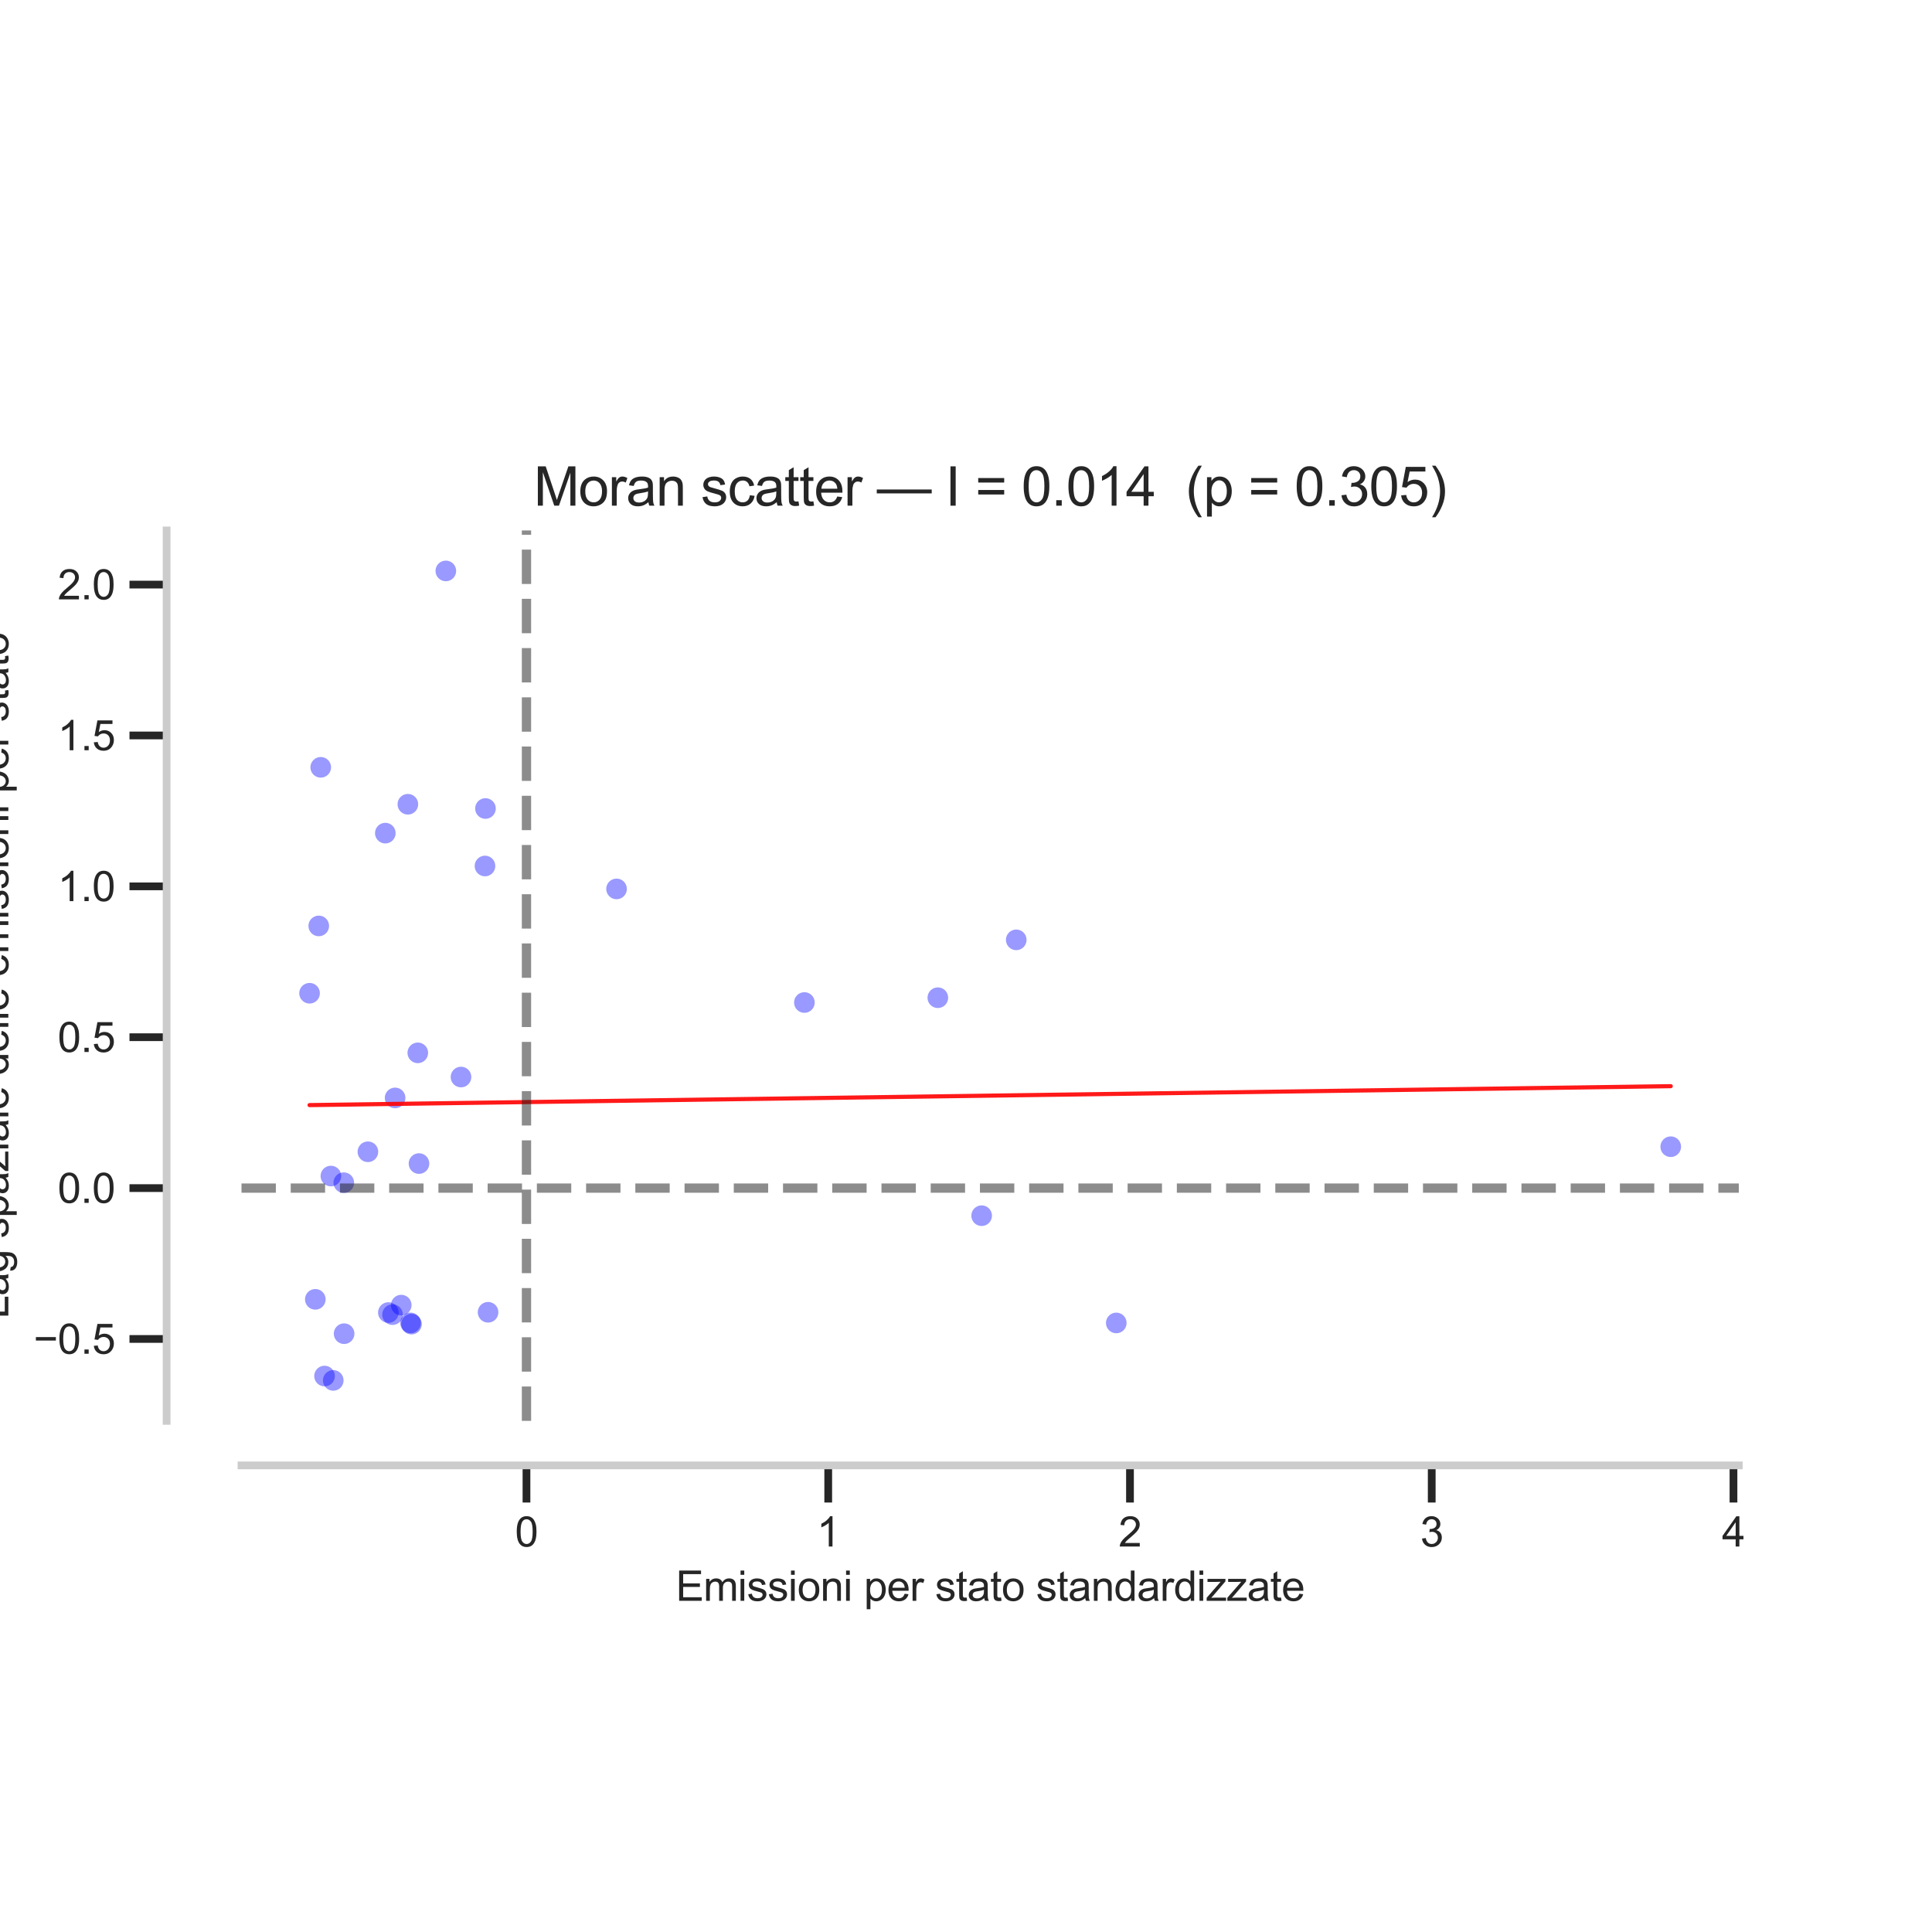 <?xml version="1.0" encoding="utf-8" standalone="no"?>
<!DOCTYPE svg PUBLIC "-//W3C//DTD SVG 1.1//EN"
  "http://www.w3.org/Graphics/SVG/1.1/DTD/svg11.dtd">
<svg xmlns:xlink="http://www.w3.org/1999/xlink" width="468pt" height="468pt" viewBox="0 0 468 468" xmlns="http://www.w3.org/2000/svg" version="1.1">
 <defs>
  <style type="text/css">*{stroke-linejoin: round; stroke-linecap: butt}</style>
 </defs>
 <g id="figure_1">
  <g id="patch_1">
   <path d="M 0 468 
L 468 468 
L 468 0 
L 0 0 
z
" style="fill: #ffffff"/>
  </g>
  <g id="axes_1">
   <g id="patch_2">
    <path d="M 58.5 344.186 
L 421.2 344.186 
L 421.2 128.494 
L 58.5 128.494 
z
" style="fill: #ffffff"/>
   </g>
   <g id="matplotlib.axis_1">
    <g id="xtick_1">
     <g id="line2d_1">
      <defs>
       <path id="mfb6c9844b5" d="M 0 0 
L 0 9 
" style="stroke: #262626; stroke-width: 1.875"/>
      </defs>
      <g>
       <use xlink:href="#mfb6c9844b5" x="127.531" y="354.97" style="fill: #262626; stroke: #262626; stroke-width: 1.875"/>
      </g>
     </g>
     <g id="text_1">
      <!-- 0 -->
      <g style="fill: #262626" transform="translate(124.75 374.628) scale(0.1 -0.1)">
       <defs>
        <path id="ArialMT-30" d="M 266 2259 
Q 266 3072 433 3567 
Q 600 4063 929 4331 
Q 1259 4600 1759 4600 
Q 2128 4600 2406 4451 
Q 2684 4303 2865 4023 
Q 3047 3744 3150 3342 
Q 3253 2941 3253 2259 
Q 3253 1453 3087 958 
Q 2922 463 2592 192 
Q 2263 -78 1759 -78 
Q 1097 -78 719 397 
Q 266 969 266 2259 
z
M 844 2259 
Q 844 1131 1108 757 
Q 1372 384 1759 384 
Q 2147 384 2411 759 
Q 2675 1134 2675 2259 
Q 2675 3391 2411 3762 
Q 2147 4134 1753 4134 
Q 1366 4134 1134 3806 
Q 844 3388 844 2259 
z
" transform="scale(0.016)"/>
       </defs>
       <use xlink:href="#ArialMT-30"/>
      </g>
     </g>
    </g>
    <g id="xtick_2">
     <g id="line2d_2">
      <g>
       <use xlink:href="#mfb6c9844b5" x="200.626" y="354.97" style="fill: #262626; stroke: #262626; stroke-width: 1.875"/>
      </g>
     </g>
     <g id="text_2">
      <!-- 1 -->
      <g style="fill: #262626" transform="translate(197.845 374.628) scale(0.1 -0.1)">
       <defs>
        <path id="ArialMT-31" d="M 2384 0 
L 1822 0 
L 1822 3584 
Q 1619 3391 1289 3197 
Q 959 3003 697 2906 
L 697 3450 
Q 1169 3672 1522 3987 
Q 1875 4303 2022 4600 
L 2384 4600 
L 2384 0 
z
" transform="scale(0.016)"/>
       </defs>
       <use xlink:href="#ArialMT-31"/>
      </g>
     </g>
    </g>
    <g id="xtick_3">
     <g id="line2d_3">
      <g>
       <use xlink:href="#mfb6c9844b5" x="273.721" y="354.97" style="fill: #262626; stroke: #262626; stroke-width: 1.875"/>
      </g>
     </g>
     <g id="text_3">
      <!-- 2 -->
      <g style="fill: #262626" transform="translate(270.94 374.628) scale(0.1 -0.1)">
       <defs>
        <path id="ArialMT-32" d="M 3222 541 
L 3222 0 
L 194 0 
Q 188 203 259 391 
Q 375 700 629 1000 
Q 884 1300 1366 1694 
Q 2113 2306 2375 2664 
Q 2638 3022 2638 3341 
Q 2638 3675 2398 3904 
Q 2159 4134 1775 4134 
Q 1369 4134 1125 3890 
Q 881 3647 878 3216 
L 300 3275 
Q 359 3922 746 4261 
Q 1134 4600 1788 4600 
Q 2447 4600 2831 4234 
Q 3216 3869 3216 3328 
Q 3216 3053 3103 2787 
Q 2991 2522 2730 2228 
Q 2469 1934 1863 1422 
Q 1356 997 1212 845 
Q 1069 694 975 541 
L 3222 541 
z
" transform="scale(0.016)"/>
       </defs>
       <use xlink:href="#ArialMT-32"/>
      </g>
     </g>
    </g>
    <g id="xtick_4">
     <g id="line2d_4">
      <g>
       <use xlink:href="#mfb6c9844b5" x="346.816" y="354.97" style="fill: #262626; stroke: #262626; stroke-width: 1.875"/>
      </g>
     </g>
     <g id="text_4">
      <!-- 3 -->
      <g style="fill: #262626" transform="translate(344.035 374.628) scale(0.1 -0.1)">
       <defs>
        <path id="ArialMT-33" d="M 269 1209 
L 831 1284 
Q 928 806 1161 595 
Q 1394 384 1728 384 
Q 2125 384 2398 659 
Q 2672 934 2672 1341 
Q 2672 1728 2419 1979 
Q 2166 2231 1775 2231 
Q 1616 2231 1378 2169 
L 1441 2663 
Q 1497 2656 1531 2656 
Q 1891 2656 2178 2843 
Q 2466 3031 2466 3422 
Q 2466 3731 2256 3934 
Q 2047 4138 1716 4138 
Q 1388 4138 1169 3931 
Q 950 3725 888 3313 
L 325 3413 
Q 428 3978 793 4289 
Q 1159 4600 1703 4600 
Q 2078 4600 2393 4439 
Q 2709 4278 2876 4000 
Q 3044 3722 3044 3409 
Q 3044 3113 2884 2869 
Q 2725 2625 2413 2481 
Q 2819 2388 3044 2092 
Q 3269 1797 3269 1353 
Q 3269 753 2831 336 
Q 2394 -81 1725 -81 
Q 1122 -81 723 278 
Q 325 638 269 1209 
z
" transform="scale(0.016)"/>
       </defs>
       <use xlink:href="#ArialMT-33"/>
      </g>
     </g>
    </g>
    <g id="xtick_5">
     <g id="line2d_5">
      <g>
       <use xlink:href="#mfb6c9844b5" x="419.911" y="354.97" style="fill: #262626; stroke: #262626; stroke-width: 1.875"/>
      </g>
     </g>
     <g id="text_5">
      <!-- 4 -->
      <g style="fill: #262626" transform="translate(417.13 374.628) scale(0.1 -0.1)">
       <defs>
        <path id="ArialMT-34" d="M 2069 0 
L 2069 1097 
L 81 1097 
L 81 1613 
L 2172 4581 
L 2631 4581 
L 2631 1613 
L 3250 1613 
L 3250 1097 
L 2631 1097 
L 2631 0 
L 2069 0 
z
M 2069 1613 
L 2069 3678 
L 634 1613 
L 2069 1613 
z
" transform="scale(0.016)"/>
       </defs>
       <use xlink:href="#ArialMT-34"/>
      </g>
     </g>
    </g>
    <g id="text_6">
     <!-- Emissioni per stato standardizzate -->
     <g style="fill: #262626" transform="translate(163.707 387.774) scale(0.1 -0.1)">
      <defs>
       <path id="ArialMT-45" d="M 506 0 
L 506 4581 
L 3819 4581 
L 3819 4041 
L 1113 4041 
L 1113 2638 
L 3647 2638 
L 3647 2100 
L 1113 2100 
L 1113 541 
L 3925 541 
L 3925 0 
L 506 0 
z
" transform="scale(0.016)"/>
       <path id="ArialMT-6d" d="M 422 0 
L 422 3319 
L 925 3319 
L 925 2853 
Q 1081 3097 1340 3245 
Q 1600 3394 1931 3394 
Q 2300 3394 2536 3241 
Q 2772 3088 2869 2813 
Q 3263 3394 3894 3394 
Q 4388 3394 4653 3120 
Q 4919 2847 4919 2278 
L 4919 0 
L 4359 0 
L 4359 2091 
Q 4359 2428 4304 2576 
Q 4250 2725 4106 2815 
Q 3963 2906 3769 2906 
Q 3419 2906 3187 2673 
Q 2956 2441 2956 1928 
L 2956 0 
L 2394 0 
L 2394 2156 
Q 2394 2531 2256 2718 
Q 2119 2906 1806 2906 
Q 1569 2906 1367 2781 
Q 1166 2656 1075 2415 
Q 984 2175 984 1722 
L 984 0 
L 422 0 
z
" transform="scale(0.016)"/>
       <path id="ArialMT-69" d="M 425 3934 
L 425 4581 
L 988 4581 
L 988 3934 
L 425 3934 
z
M 425 0 
L 425 3319 
L 988 3319 
L 988 0 
L 425 0 
z
" transform="scale(0.016)"/>
       <path id="ArialMT-73" d="M 197 991 
L 753 1078 
Q 800 744 1014 566 
Q 1228 388 1613 388 
Q 2000 388 2187 545 
Q 2375 703 2375 916 
Q 2375 1106 2209 1216 
Q 2094 1291 1634 1406 
Q 1016 1563 777 1677 
Q 538 1791 414 1992 
Q 291 2194 291 2438 
Q 291 2659 392 2848 
Q 494 3038 669 3163 
Q 800 3259 1026 3326 
Q 1253 3394 1513 3394 
Q 1903 3394 2198 3281 
Q 2494 3169 2634 2976 
Q 2775 2784 2828 2463 
L 2278 2388 
Q 2241 2644 2061 2787 
Q 1881 2931 1553 2931 
Q 1166 2931 1000 2803 
Q 834 2675 834 2503 
Q 834 2394 903 2306 
Q 972 2216 1119 2156 
Q 1203 2125 1616 2013 
Q 2213 1853 2448 1751 
Q 2684 1650 2818 1456 
Q 2953 1263 2953 975 
Q 2953 694 2789 445 
Q 2625 197 2315 61 
Q 2006 -75 1616 -75 
Q 969 -75 630 194 
Q 291 463 197 991 
z
" transform="scale(0.016)"/>
       <path id="ArialMT-6f" d="M 213 1659 
Q 213 2581 725 3025 
Q 1153 3394 1769 3394 
Q 2453 3394 2887 2945 
Q 3322 2497 3322 1706 
Q 3322 1066 3130 698 
Q 2938 331 2570 128 
Q 2203 -75 1769 -75 
Q 1072 -75 642 372 
Q 213 819 213 1659 
z
M 791 1659 
Q 791 1022 1069 705 
Q 1347 388 1769 388 
Q 2188 388 2466 706 
Q 2744 1025 2744 1678 
Q 2744 2294 2464 2611 
Q 2184 2928 1769 2928 
Q 1347 2928 1069 2612 
Q 791 2297 791 1659 
z
" transform="scale(0.016)"/>
       <path id="ArialMT-6e" d="M 422 0 
L 422 3319 
L 928 3319 
L 928 2847 
Q 1294 3394 1984 3394 
Q 2284 3394 2536 3286 
Q 2788 3178 2913 3003 
Q 3038 2828 3088 2588 
Q 3119 2431 3119 2041 
L 3119 0 
L 2556 0 
L 2556 2019 
Q 2556 2363 2490 2533 
Q 2425 2703 2258 2804 
Q 2091 2906 1866 2906 
Q 1506 2906 1245 2678 
Q 984 2450 984 1813 
L 984 0 
L 422 0 
z
" transform="scale(0.016)"/>
       <path id="ArialMT-20" transform="scale(0.016)"/>
       <path id="ArialMT-70" d="M 422 -1272 
L 422 3319 
L 934 3319 
L 934 2888 
Q 1116 3141 1344 3267 
Q 1572 3394 1897 3394 
Q 2322 3394 2647 3175 
Q 2972 2956 3137 2557 
Q 3303 2159 3303 1684 
Q 3303 1175 3120 767 
Q 2938 359 2589 142 
Q 2241 -75 1856 -75 
Q 1575 -75 1351 44 
Q 1128 163 984 344 
L 984 -1272 
L 422 -1272 
z
M 931 1641 
Q 931 1000 1190 694 
Q 1450 388 1819 388 
Q 2194 388 2461 705 
Q 2728 1022 2728 1688 
Q 2728 2322 2467 2637 
Q 2206 2953 1844 2953 
Q 1484 2953 1207 2617 
Q 931 2281 931 1641 
z
" transform="scale(0.016)"/>
       <path id="ArialMT-65" d="M 2694 1069 
L 3275 997 
Q 3138 488 2766 206 
Q 2394 -75 1816 -75 
Q 1088 -75 661 373 
Q 234 822 234 1631 
Q 234 2469 665 2931 
Q 1097 3394 1784 3394 
Q 2450 3394 2872 2941 
Q 3294 2488 3294 1666 
Q 3294 1616 3291 1516 
L 816 1516 
Q 847 969 1125 678 
Q 1403 388 1819 388 
Q 2128 388 2347 550 
Q 2566 713 2694 1069 
z
M 847 1978 
L 2700 1978 
Q 2663 2397 2488 2606 
Q 2219 2931 1791 2931 
Q 1403 2931 1139 2672 
Q 875 2413 847 1978 
z
" transform="scale(0.016)"/>
       <path id="ArialMT-72" d="M 416 0 
L 416 3319 
L 922 3319 
L 922 2816 
Q 1116 3169 1280 3281 
Q 1444 3394 1641 3394 
Q 1925 3394 2219 3213 
L 2025 2691 
Q 1819 2813 1613 2813 
Q 1428 2813 1281 2702 
Q 1134 2591 1072 2394 
Q 978 2094 978 1738 
L 978 0 
L 416 0 
z
" transform="scale(0.016)"/>
       <path id="ArialMT-74" d="M 1650 503 
L 1731 6 
Q 1494 -44 1306 -44 
Q 1000 -44 831 53 
Q 663 150 594 308 
Q 525 466 525 972 
L 525 2881 
L 113 2881 
L 113 3319 
L 525 3319 
L 525 4141 
L 1084 4478 
L 1084 3319 
L 1650 3319 
L 1650 2881 
L 1084 2881 
L 1084 941 
Q 1084 700 1114 631 
Q 1144 563 1211 522 
Q 1278 481 1403 481 
Q 1497 481 1650 503 
z
" transform="scale(0.016)"/>
       <path id="ArialMT-61" d="M 2588 409 
Q 2275 144 1986 34 
Q 1697 -75 1366 -75 
Q 819 -75 525 192 
Q 231 459 231 875 
Q 231 1119 342 1320 
Q 453 1522 633 1644 
Q 813 1766 1038 1828 
Q 1203 1872 1538 1913 
Q 2219 1994 2541 2106 
Q 2544 2222 2544 2253 
Q 2544 2597 2384 2738 
Q 2169 2928 1744 2928 
Q 1347 2928 1158 2789 
Q 969 2650 878 2297 
L 328 2372 
Q 403 2725 575 2942 
Q 747 3159 1072 3276 
Q 1397 3394 1825 3394 
Q 2250 3394 2515 3294 
Q 2781 3194 2906 3042 
Q 3031 2891 3081 2659 
Q 3109 2516 3109 2141 
L 3109 1391 
Q 3109 606 3145 398 
Q 3181 191 3288 0 
L 2700 0 
Q 2613 175 2588 409 
z
M 2541 1666 
Q 2234 1541 1622 1453 
Q 1275 1403 1131 1340 
Q 988 1278 909 1158 
Q 831 1038 831 891 
Q 831 666 1001 516 
Q 1172 366 1500 366 
Q 1825 366 2078 508 
Q 2331 650 2450 897 
Q 2541 1088 2541 1459 
L 2541 1666 
z
" transform="scale(0.016)"/>
       <path id="ArialMT-64" d="M 2575 0 
L 2575 419 
Q 2259 -75 1647 -75 
Q 1250 -75 917 144 
Q 584 363 401 755 
Q 219 1147 219 1656 
Q 219 2153 384 2558 
Q 550 2963 881 3178 
Q 1213 3394 1622 3394 
Q 1922 3394 2156 3267 
Q 2391 3141 2538 2938 
L 2538 4581 
L 3097 4581 
L 3097 0 
L 2575 0 
z
M 797 1656 
Q 797 1019 1065 703 
Q 1334 388 1700 388 
Q 2069 388 2326 689 
Q 2584 991 2584 1609 
Q 2584 2291 2321 2609 
Q 2059 2928 1675 2928 
Q 1300 2928 1048 2622 
Q 797 2316 797 1656 
z
" transform="scale(0.016)"/>
       <path id="ArialMT-7a" d="M 125 0 
L 125 456 
L 2238 2881 
Q 1878 2863 1603 2863 
L 250 2863 
L 250 3319 
L 2963 3319 
L 2963 2947 
L 1166 841 
L 819 456 
Q 1197 484 1528 484 
L 3063 484 
L 3063 0 
L 125 0 
z
" transform="scale(0.016)"/>
      </defs>
      <use xlink:href="#ArialMT-45"/>
      <use xlink:href="#ArialMT-6d" transform="translate(66.699 0)"/>
      <use xlink:href="#ArialMT-69" transform="translate(150 0)"/>
      <use xlink:href="#ArialMT-73" transform="translate(172.217 0)"/>
      <use xlink:href="#ArialMT-73" transform="translate(222.217 0)"/>
      <use xlink:href="#ArialMT-69" transform="translate(272.217 0)"/>
      <use xlink:href="#ArialMT-6f" transform="translate(294.434 0)"/>
      <use xlink:href="#ArialMT-6e" transform="translate(350.049 0)"/>
      <use xlink:href="#ArialMT-69" transform="translate(405.664 0)"/>
      <use xlink:href="#ArialMT-20" transform="translate(427.881 0)"/>
      <use xlink:href="#ArialMT-70" transform="translate(455.664 0)"/>
      <use xlink:href="#ArialMT-65" transform="translate(511.279 0)"/>
      <use xlink:href="#ArialMT-72" transform="translate(566.895 0)"/>
      <use xlink:href="#ArialMT-20" transform="translate(600.195 0)"/>
      <use xlink:href="#ArialMT-73" transform="translate(627.979 0)"/>
      <use xlink:href="#ArialMT-74" transform="translate(677.979 0)"/>
      <use xlink:href="#ArialMT-61" transform="translate(705.762 0)"/>
      <use xlink:href="#ArialMT-74" transform="translate(761.377 0)"/>
      <use xlink:href="#ArialMT-6f" transform="translate(789.16 0)"/>
      <use xlink:href="#ArialMT-20" transform="translate(844.775 0)"/>
      <use xlink:href="#ArialMT-73" transform="translate(872.559 0)"/>
      <use xlink:href="#ArialMT-74" transform="translate(922.559 0)"/>
      <use xlink:href="#ArialMT-61" transform="translate(950.342 0)"/>
      <use xlink:href="#ArialMT-6e" transform="translate(1005.957 0)"/>
      <use xlink:href="#ArialMT-64" transform="translate(1061.572 0)"/>
      <use xlink:href="#ArialMT-61" transform="translate(1117.188 0)"/>
      <use xlink:href="#ArialMT-72" transform="translate(1172.803 0)"/>
      <use xlink:href="#ArialMT-64" transform="translate(1206.104 0)"/>
      <use xlink:href="#ArialMT-69" transform="translate(1261.719 0)"/>
      <use xlink:href="#ArialMT-7a" transform="translate(1283.936 0)"/>
      <use xlink:href="#ArialMT-7a" transform="translate(1333.936 0)"/>
      <use xlink:href="#ArialMT-61" transform="translate(1383.936 0)"/>
      <use xlink:href="#ArialMT-74" transform="translate(1439.551 0)"/>
      <use xlink:href="#ArialMT-65" transform="translate(1467.334 0)"/>
     </g>
    </g>
   </g>
   <g id="matplotlib.axis_2">
    <g id="ytick_1">
     <g id="line2d_6">
      <defs>
       <path id="m44f6900c8c" d="M 0 0 
L -9 0 
" style="stroke: #262626; stroke-width: 1.875"/>
      </defs>
      <g>
       <use xlink:href="#m44f6900c8c" x="40.365" y="324.346" style="fill: #262626; stroke: #262626; stroke-width: 1.875"/>
      </g>
     </g>
     <g id="text_7">
      <!-- −0.5 -->
      <g style="fill: #262626" transform="translate(8.124 327.925) scale(0.1 -0.1)">
       <defs>
        <path id="ArialMT-2212" d="M 3381 1997 
L 356 1997 
L 356 2522 
L 3381 2522 
L 3381 1997 
z
" transform="scale(0.016)"/>
        <path id="ArialMT-2e" d="M 581 0 
L 581 641 
L 1222 641 
L 1222 0 
L 581 0 
z
" transform="scale(0.016)"/>
        <path id="ArialMT-35" d="M 266 1200 
L 856 1250 
Q 922 819 1161 601 
Q 1400 384 1738 384 
Q 2144 384 2425 690 
Q 2706 997 2706 1503 
Q 2706 1984 2436 2262 
Q 2166 2541 1728 2541 
Q 1456 2541 1237 2417 
Q 1019 2294 894 2097 
L 366 2166 
L 809 4519 
L 3088 4519 
L 3088 3981 
L 1259 3981 
L 1013 2750 
Q 1425 3038 1878 3038 
Q 2478 3038 2890 2622 
Q 3303 2206 3303 1553 
Q 3303 931 2941 478 
Q 2500 -78 1738 -78 
Q 1113 -78 717 272 
Q 322 622 266 1200 
z
" transform="scale(0.016)"/>
       </defs>
       <use xlink:href="#ArialMT-2212"/>
       <use xlink:href="#ArialMT-30" transform="translate(58.398 0)"/>
       <use xlink:href="#ArialMT-2e" transform="translate(114.014 0)"/>
       <use xlink:href="#ArialMT-35" transform="translate(141.797 0)"/>
      </g>
     </g>
    </g>
    <g id="ytick_2">
     <g id="line2d_7">
      <g>
       <use xlink:href="#m44f6900c8c" x="40.365" y="287.799" style="fill: #262626; stroke: #262626; stroke-width: 1.875"/>
      </g>
     </g>
     <g id="text_8">
      <!-- 0.0 -->
      <g style="fill: #262626" transform="translate(13.965 291.378) scale(0.1 -0.1)">
       <use xlink:href="#ArialMT-30"/>
       <use xlink:href="#ArialMT-2e" transform="translate(55.615 0)"/>
       <use xlink:href="#ArialMT-30" transform="translate(83.398 0)"/>
      </g>
     </g>
    </g>
    <g id="ytick_3">
     <g id="line2d_8">
      <g>
       <use xlink:href="#m44f6900c8c" x="40.365" y="251.251" style="fill: #262626; stroke: #262626; stroke-width: 1.875"/>
      </g>
     </g>
     <g id="text_9">
      <!-- 0.5 -->
      <g style="fill: #262626" transform="translate(13.965 254.83) scale(0.1 -0.1)">
       <use xlink:href="#ArialMT-30"/>
       <use xlink:href="#ArialMT-2e" transform="translate(55.615 0)"/>
       <use xlink:href="#ArialMT-35" transform="translate(83.398 0)"/>
      </g>
     </g>
    </g>
    <g id="ytick_4">
     <g id="line2d_9">
      <g>
       <use xlink:href="#m44f6900c8c" x="40.365" y="214.704" style="fill: #262626; stroke: #262626; stroke-width: 1.875"/>
      </g>
     </g>
     <g id="text_10">
      <!-- 1.0 -->
      <g style="fill: #262626" transform="translate(13.965 218.283) scale(0.1 -0.1)">
       <use xlink:href="#ArialMT-31"/>
       <use xlink:href="#ArialMT-2e" transform="translate(55.615 0)"/>
       <use xlink:href="#ArialMT-30" transform="translate(83.398 0)"/>
      </g>
     </g>
    </g>
    <g id="ytick_5">
     <g id="line2d_10">
      <g>
       <use xlink:href="#m44f6900c8c" x="40.365" y="178.156" style="fill: #262626; stroke: #262626; stroke-width: 1.875"/>
      </g>
     </g>
     <g id="text_11">
      <!-- 1.5 -->
      <g style="fill: #262626" transform="translate(13.965 181.735) scale(0.1 -0.1)">
       <use xlink:href="#ArialMT-31"/>
       <use xlink:href="#ArialMT-2e" transform="translate(55.615 0)"/>
       <use xlink:href="#ArialMT-35" transform="translate(83.398 0)"/>
      </g>
     </g>
    </g>
    <g id="ytick_6">
     <g id="line2d_11">
      <g>
       <use xlink:href="#m44f6900c8c" x="40.365" y="141.609" style="fill: #262626; stroke: #262626; stroke-width: 1.875"/>
      </g>
     </g>
     <g id="text_12">
      <!-- 2.0 -->
      <g style="fill: #262626" transform="translate(13.965 145.188) scale(0.1 -0.1)">
       <use xlink:href="#ArialMT-32"/>
       <use xlink:href="#ArialMT-2e" transform="translate(55.615 0)"/>
       <use xlink:href="#ArialMT-30" transform="translate(83.398 0)"/>
      </g>
     </g>
    </g>
    <g id="text_13">
     <!-- Lag spaziale delle emissioni per stato -->
     <g style="fill: #262626" transform="translate(2.02 319.438) rotate(-90) scale(0.1 -0.1)">
      <defs>
       <path id="ArialMT-4c" d="M 469 0 
L 469 4581 
L 1075 4581 
L 1075 541 
L 3331 541 
L 3331 0 
L 469 0 
z
" transform="scale(0.016)"/>
       <path id="ArialMT-67" d="M 319 -275 
L 866 -356 
Q 900 -609 1056 -725 
Q 1266 -881 1628 -881 
Q 2019 -881 2231 -725 
Q 2444 -569 2519 -288 
Q 2563 -116 2559 434 
Q 2191 0 1641 0 
Q 956 0 581 494 
Q 206 988 206 1678 
Q 206 2153 378 2554 
Q 550 2956 876 3175 
Q 1203 3394 1644 3394 
Q 2231 3394 2613 2919 
L 2613 3319 
L 3131 3319 
L 3131 450 
Q 3131 -325 2973 -648 
Q 2816 -972 2473 -1159 
Q 2131 -1347 1631 -1347 
Q 1038 -1347 672 -1080 
Q 306 -813 319 -275 
z
M 784 1719 
Q 784 1066 1043 766 
Q 1303 466 1694 466 
Q 2081 466 2343 764 
Q 2606 1063 2606 1700 
Q 2606 2309 2336 2618 
Q 2066 2928 1684 2928 
Q 1309 2928 1046 2623 
Q 784 2319 784 1719 
z
" transform="scale(0.016)"/>
       <path id="ArialMT-6c" d="M 409 0 
L 409 4581 
L 972 4581 
L 972 0 
L 409 0 
z
" transform="scale(0.016)"/>
      </defs>
      <use xlink:href="#ArialMT-4c"/>
      <use xlink:href="#ArialMT-61" transform="translate(55.615 0)"/>
      <use xlink:href="#ArialMT-67" transform="translate(111.23 0)"/>
      <use xlink:href="#ArialMT-20" transform="translate(166.846 0)"/>
      <use xlink:href="#ArialMT-73" transform="translate(194.629 0)"/>
      <use xlink:href="#ArialMT-70" transform="translate(244.629 0)"/>
      <use xlink:href="#ArialMT-61" transform="translate(300.244 0)"/>
      <use xlink:href="#ArialMT-7a" transform="translate(355.859 0)"/>
      <use xlink:href="#ArialMT-69" transform="translate(405.859 0)"/>
      <use xlink:href="#ArialMT-61" transform="translate(428.076 0)"/>
      <use xlink:href="#ArialMT-6c" transform="translate(483.691 0)"/>
      <use xlink:href="#ArialMT-65" transform="translate(505.908 0)"/>
      <use xlink:href="#ArialMT-20" transform="translate(561.523 0)"/>
      <use xlink:href="#ArialMT-64" transform="translate(589.307 0)"/>
      <use xlink:href="#ArialMT-65" transform="translate(644.922 0)"/>
      <use xlink:href="#ArialMT-6c" transform="translate(700.537 0)"/>
      <use xlink:href="#ArialMT-6c" transform="translate(722.754 0)"/>
      <use xlink:href="#ArialMT-65" transform="translate(744.971 0)"/>
      <use xlink:href="#ArialMT-20" transform="translate(800.586 0)"/>
      <use xlink:href="#ArialMT-65" transform="translate(828.369 0)"/>
      <use xlink:href="#ArialMT-6d" transform="translate(883.984 0)"/>
      <use xlink:href="#ArialMT-69" transform="translate(967.285 0)"/>
      <use xlink:href="#ArialMT-73" transform="translate(989.502 0)"/>
      <use xlink:href="#ArialMT-73" transform="translate(1039.502 0)"/>
      <use xlink:href="#ArialMT-69" transform="translate(1089.502 0)"/>
      <use xlink:href="#ArialMT-6f" transform="translate(1111.719 0)"/>
      <use xlink:href="#ArialMT-6e" transform="translate(1167.334 0)"/>
      <use xlink:href="#ArialMT-69" transform="translate(1222.949 0)"/>
      <use xlink:href="#ArialMT-20" transform="translate(1245.166 0)"/>
      <use xlink:href="#ArialMT-70" transform="translate(1272.949 0)"/>
      <use xlink:href="#ArialMT-65" transform="translate(1328.564 0)"/>
      <use xlink:href="#ArialMT-72" transform="translate(1384.18 0)"/>
      <use xlink:href="#ArialMT-20" transform="translate(1417.48 0)"/>
      <use xlink:href="#ArialMT-73" transform="translate(1445.264 0)"/>
      <use xlink:href="#ArialMT-74" transform="translate(1495.264 0)"/>
      <use xlink:href="#ArialMT-61" transform="translate(1523.047 0)"/>
      <use xlink:href="#ArialMT-74" transform="translate(1578.662 0)"/>
      <use xlink:href="#ArialMT-6f" transform="translate(1606.445 0)"/>
     </g>
    </g>
   </g>
   <g id="PathCollection_1">
    <defs>
     <path id="C0_0_f0d48a3ff1" d="M 0 2.5 
C 0.663 2.5 1.299 2.237 1.768 1.768 
C 2.237 1.299 2.5 0.663 2.5 -0 
C 2.5 -0.663 2.237 -1.299 1.768 -1.768 
C 1.299 -2.237 0.663 -2.5 0 -2.5 
C -0.663 -2.5 -1.299 -2.237 -1.768 -1.768 
C -2.237 -1.299 -2.5 -0.663 -2.5 0 
C -2.5 0.663 -2.237 1.299 -1.768 1.768 
C -1.299 2.237 -0.663 2.5 0 2.5 
z
"/>
    </defs>
    <g clip-path="url(#pea01c20cbd)">
     <use xlink:href="#C0_0_f0d48a3ff1" x="101.205" y="255.038" style="fill: #0000ff; fill-opacity: 0.4"/>
    </g>
    <g clip-path="url(#pea01c20cbd)">
     <use xlink:href="#C0_0_f0d48a3ff1" x="117.597" y="195.848" style="fill: #0000ff; fill-opacity: 0.4"/>
    </g>
    <g clip-path="url(#pea01c20cbd)">
     <use xlink:href="#C0_0_f0d48a3ff1" x="95.709" y="265.956" style="fill: #0000ff; fill-opacity: 0.4"/>
    </g>
    <g clip-path="url(#pea01c20cbd)">
     <use xlink:href="#C0_0_f0d48a3ff1" x="93.337" y="201.815" style="fill: #0000ff; fill-opacity: 0.4"/>
    </g>
    <g clip-path="url(#pea01c20cbd)">
     <use xlink:href="#C0_0_f0d48a3ff1" x="77.216" y="224.293" style="fill: #0000ff; fill-opacity: 0.4"/>
    </g>
    <g clip-path="url(#pea01c20cbd)">
     <use xlink:href="#C0_0_f0d48a3ff1" x="117.483" y="209.776" style="fill: #0000ff; fill-opacity: 0.4"/>
    </g>
    <g clip-path="url(#pea01c20cbd)">
     <use xlink:href="#C0_0_f0d48a3ff1" x="404.714" y="277.773" style="fill: #0000ff; fill-opacity: 0.4"/>
    </g>
    <g clip-path="url(#pea01c20cbd)">
     <use xlink:href="#C0_0_f0d48a3ff1" x="107.997" y="138.298" style="fill: #0000ff; fill-opacity: 0.4"/>
    </g>
    <g clip-path="url(#pea01c20cbd)">
     <use xlink:href="#C0_0_f0d48a3ff1" x="80.727" y="334.382" style="fill: #0000ff; fill-opacity: 0.4"/>
    </g>
    <g clip-path="url(#pea01c20cbd)">
     <use xlink:href="#C0_0_f0d48a3ff1" x="111.671" y="260.895" style="fill: #0000ff; fill-opacity: 0.4"/>
    </g>
    <g clip-path="url(#pea01c20cbd)">
     <use xlink:href="#C0_0_f0d48a3ff1" x="194.853" y="242.846" style="fill: #0000ff; fill-opacity: 0.4"/>
    </g>
    <g clip-path="url(#pea01c20cbd)">
     <use xlink:href="#C0_0_f0d48a3ff1" x="95.089" y="318.453" style="fill: #0000ff; fill-opacity: 0.4"/>
    </g>
    <g clip-path="url(#pea01c20cbd)">
     <use xlink:href="#C0_0_f0d48a3ff1" x="246.17" y="227.665" style="fill: #0000ff; fill-opacity: 0.4"/>
    </g>
    <g clip-path="url(#pea01c20cbd)">
     <use xlink:href="#C0_0_f0d48a3ff1" x="83.356" y="323.066" style="fill: #0000ff; fill-opacity: 0.4"/>
    </g>
    <g clip-path="url(#pea01c20cbd)">
     <use xlink:href="#C0_0_f0d48a3ff1" x="99.443" y="320.454" style="fill: #0000ff; fill-opacity: 0.4"/>
    </g>
    <g clip-path="url(#pea01c20cbd)">
     <use xlink:href="#C0_0_f0d48a3ff1" x="101.493" y="281.856" style="fill: #0000ff; fill-opacity: 0.4"/>
    </g>
    <g clip-path="url(#pea01c20cbd)">
     <use xlink:href="#C0_0_f0d48a3ff1" x="76.381" y="314.745" style="fill: #0000ff; fill-opacity: 0.4"/>
    </g>
    <g clip-path="url(#pea01c20cbd)">
     <use xlink:href="#C0_0_f0d48a3ff1" x="237.791" y="294.485" style="fill: #0000ff; fill-opacity: 0.4"/>
    </g>
    <g clip-path="url(#pea01c20cbd)">
     <use xlink:href="#C0_0_f0d48a3ff1" x="83.279" y="286.49" style="fill: #0000ff; fill-opacity: 0.4"/>
    </g>
    <g clip-path="url(#pea01c20cbd)">
     <use xlink:href="#C0_0_f0d48a3ff1" x="77.695" y="185.872" style="fill: #0000ff; fill-opacity: 0.4"/>
    </g>
    <g clip-path="url(#pea01c20cbd)">
     <use xlink:href="#C0_0_f0d48a3ff1" x="78.617" y="333.327" style="fill: #0000ff; fill-opacity: 0.4"/>
    </g>
    <g clip-path="url(#pea01c20cbd)">
     <use xlink:href="#C0_0_f0d48a3ff1" x="74.986" y="240.599" style="fill: #0000ff; fill-opacity: 0.4"/>
    </g>
    <g clip-path="url(#pea01c20cbd)">
     <use xlink:href="#C0_0_f0d48a3ff1" x="149.349" y="215.328" style="fill: #0000ff; fill-opacity: 0.4"/>
    </g>
    <g clip-path="url(#pea01c20cbd)">
     <use xlink:href="#C0_0_f0d48a3ff1" x="99.678" y="320.747" style="fill: #0000ff; fill-opacity: 0.4"/>
    </g>
    <g clip-path="url(#pea01c20cbd)">
     <use xlink:href="#C0_0_f0d48a3ff1" x="227.176" y="241.681" style="fill: #0000ff; fill-opacity: 0.4"/>
    </g>
    <g clip-path="url(#pea01c20cbd)">
     <use xlink:href="#C0_0_f0d48a3ff1" x="98.798" y="194.819" style="fill: #0000ff; fill-opacity: 0.4"/>
    </g>
    <g clip-path="url(#pea01c20cbd)">
     <use xlink:href="#C0_0_f0d48a3ff1" x="118.228" y="317.881" style="fill: #0000ff; fill-opacity: 0.4"/>
    </g>
    <g clip-path="url(#pea01c20cbd)">
     <use xlink:href="#C0_0_f0d48a3ff1" x="97.194" y="316.146" style="fill: #0000ff; fill-opacity: 0.4"/>
    </g>
    <g clip-path="url(#pea01c20cbd)">
     <use xlink:href="#C0_0_f0d48a3ff1" x="94.076" y="317.946" style="fill: #0000ff; fill-opacity: 0.4"/>
    </g>
    <g clip-path="url(#pea01c20cbd)">
     <use xlink:href="#C0_0_f0d48a3ff1" x="80.155" y="284.881" style="fill: #0000ff; fill-opacity: 0.4"/>
    </g>
    <g clip-path="url(#pea01c20cbd)">
     <use xlink:href="#C0_0_f0d48a3ff1" x="89.12" y="279.003" style="fill: #0000ff; fill-opacity: 0.4"/>
    </g>
    <g clip-path="url(#pea01c20cbd)">
     <use xlink:href="#C0_0_f0d48a3ff1" x="270.402" y="320.464" style="fill: #0000ff; fill-opacity: 0.4"/>
    </g>
   </g>
   <g id="line2d_12">
    <path d="M 101.205 267.329 
L 117.597 267.101 
L 95.709 267.405 
L 93.337 267.438 
L 77.216 267.662 
L 117.483 267.103 
L 404.714 263.111 
L 107.997 267.235 
L 80.727 267.614 
L 111.671 267.184 
L 194.853 266.028 
L 95.089 267.414 
L 246.17 265.315 
L 83.356 267.577 
L 99.443 267.354 
L 101.493 267.325 
L 76.381 267.674 
L 237.791 265.431 
L 83.279 267.578 
L 77.695 267.656 
L 78.617 267.643 
L 74.986 267.693 
L 149.349 266.66 
L 99.678 267.35 
L 227.176 265.579 
L 98.798 267.363 
L 118.228 267.093 
L 97.194 267.385 
L 94.076 267.428 
L 80.155 267.622 
L 89.12 267.497 
L 270.402 264.978 
" clip-path="url(#pea01c20cbd)" style="fill: none; stroke: #ff0000; stroke-opacity: 0.9; stroke-linecap: round"/>
   </g>
   <g id="line2d_13">
    <path d="M 127.531 344.186 
L 127.531 128.494 
" clip-path="url(#pea01c20cbd)" style="fill: none; stroke-dasharray: 8.325,3.6; stroke-dashoffset: 0; stroke: #1a1a1a; stroke-opacity: 0.5; stroke-width: 2.25"/>
   </g>
   <g id="line2d_14">
    <path d="M 58.5 287.799 
L 421.2 287.799 
" clip-path="url(#pea01c20cbd)" style="fill: none; stroke-dasharray: 8.325,3.6; stroke-dashoffset: 0; stroke: #1a1a1a; stroke-opacity: 0.5; stroke-width: 2.25"/>
   </g>
   <g id="patch_3">
    <path d="M 40.365 344.186 
L 40.365 128.494 
" style="fill: none; stroke: #cccccc; stroke-width: 1.875; stroke-linejoin: miter; stroke-linecap: square"/>
   </g>
   <g id="patch_4">
    <path d="M 58.5 354.97 
L 421.2 354.97 
" style="fill: none; stroke: #cccccc; stroke-width: 1.875; stroke-linejoin: miter; stroke-linecap: square"/>
   </g>
   <g id="text_14">
    <!-- Moran scatter — I = 0.014  (p = 0.305) -->
    <g style="fill: #262626" transform="translate(129.3 122.494) scale(0.13 -0.13)">
     <defs>
      <path id="ArialMT-4d" d="M 475 0 
L 475 4581 
L 1388 4581 
L 2472 1338 
Q 2622 884 2691 659 
Q 2769 909 2934 1394 
L 4031 4581 
L 4847 4581 
L 4847 0 
L 4263 0 
L 4263 3834 
L 2931 0 
L 2384 0 
L 1059 3900 
L 1059 0 
L 475 0 
z
" transform="scale(0.016)"/>
      <path id="ArialMT-63" d="M 2588 1216 
L 3141 1144 
Q 3050 572 2676 248 
Q 2303 -75 1759 -75 
Q 1078 -75 664 370 
Q 250 816 250 1647 
Q 250 2184 428 2587 
Q 606 2991 970 3192 
Q 1334 3394 1763 3394 
Q 2303 3394 2647 3120 
Q 2991 2847 3088 2344 
L 2541 2259 
Q 2463 2594 2264 2762 
Q 2066 2931 1784 2931 
Q 1359 2931 1093 2626 
Q 828 2322 828 1663 
Q 828 994 1084 691 
Q 1341 388 1753 388 
Q 2084 388 2306 591 
Q 2528 794 2588 1216 
z
" transform="scale(0.016)"/>
      <path id="ArialMT-2014" d="M 0 1431 
L 0 1884 
L 6400 1884 
L 6400 1431 
L 0 1431 
z
" transform="scale(0.016)"/>
      <path id="ArialMT-49" d="M 597 0 
L 597 4581 
L 1203 4581 
L 1203 0 
L 597 0 
z
" transform="scale(0.016)"/>
      <path id="ArialMT-3d" d="M 3381 2694 
L 356 2694 
L 356 3219 
L 3381 3219 
L 3381 2694 
z
M 3381 1303 
L 356 1303 
L 356 1828 
L 3381 1828 
L 3381 1303 
z
" transform="scale(0.016)"/>
      <path id="ArialMT-28" d="M 1497 -1347 
Q 1031 -759 709 28 
Q 388 816 388 1659 
Q 388 2403 628 3084 
Q 909 3875 1497 4659 
L 1900 4659 
Q 1522 4009 1400 3731 
Q 1209 3300 1100 2831 
Q 966 2247 966 1656 
Q 966 153 1900 -1347 
L 1497 -1347 
z
" transform="scale(0.016)"/>
      <path id="ArialMT-29" d="M 791 -1347 
L 388 -1347 
Q 1322 153 1322 1656 
Q 1322 2244 1188 2822 
Q 1081 3291 891 3722 
Q 769 4003 388 4659 
L 791 4659 
Q 1378 3875 1659 3084 
Q 1900 2403 1900 1659 
Q 1900 816 1576 28 
Q 1253 -759 791 -1347 
z
" transform="scale(0.016)"/>
     </defs>
     <use xlink:href="#ArialMT-4d"/>
     <use xlink:href="#ArialMT-6f" transform="translate(83.301 0)"/>
     <use xlink:href="#ArialMT-72" transform="translate(138.916 0)"/>
     <use xlink:href="#ArialMT-61" transform="translate(172.217 0)"/>
     <use xlink:href="#ArialMT-6e" transform="translate(227.832 0)"/>
     <use xlink:href="#ArialMT-20" transform="translate(283.447 0)"/>
     <use xlink:href="#ArialMT-73" transform="translate(311.23 0)"/>
     <use xlink:href="#ArialMT-63" transform="translate(361.23 0)"/>
     <use xlink:href="#ArialMT-61" transform="translate(411.23 0)"/>
     <use xlink:href="#ArialMT-74" transform="translate(466.846 0)"/>
     <use xlink:href="#ArialMT-74" transform="translate(494.629 0)"/>
     <use xlink:href="#ArialMT-65" transform="translate(522.412 0)"/>
     <use xlink:href="#ArialMT-72" transform="translate(578.027 0)"/>
     <use xlink:href="#ArialMT-20" transform="translate(611.328 0)"/>
     <use xlink:href="#ArialMT-2014" transform="translate(639.111 0)"/>
     <use xlink:href="#ArialMT-20" transform="translate(739.111 0)"/>
     <use xlink:href="#ArialMT-49" transform="translate(766.895 0)"/>
     <use xlink:href="#ArialMT-20" transform="translate(794.678 0)"/>
     <use xlink:href="#ArialMT-3d" transform="translate(822.461 0)"/>
     <use xlink:href="#ArialMT-20" transform="translate(880.859 0)"/>
     <use xlink:href="#ArialMT-30" transform="translate(908.643 0)"/>
     <use xlink:href="#ArialMT-2e" transform="translate(964.258 0)"/>
     <use xlink:href="#ArialMT-30" transform="translate(992.041 0)"/>
     <use xlink:href="#ArialMT-31" transform="translate(1047.656 0)"/>
     <use xlink:href="#ArialMT-34" transform="translate(1103.271 0)"/>
     <use xlink:href="#ArialMT-20" transform="translate(1158.887 0)"/>
     <use xlink:href="#ArialMT-20" transform="translate(1186.67 0)"/>
     <use xlink:href="#ArialMT-28" transform="translate(1214.453 0)"/>
     <use xlink:href="#ArialMT-70" transform="translate(1247.754 0)"/>
     <use xlink:href="#ArialMT-20" transform="translate(1303.369 0)"/>
     <use xlink:href="#ArialMT-3d" transform="translate(1331.152 0)"/>
     <use xlink:href="#ArialMT-20" transform="translate(1389.551 0)"/>
     <use xlink:href="#ArialMT-30" transform="translate(1417.334 0)"/>
     <use xlink:href="#ArialMT-2e" transform="translate(1472.949 0)"/>
     <use xlink:href="#ArialMT-33" transform="translate(1500.732 0)"/>
     <use xlink:href="#ArialMT-30" transform="translate(1556.348 0)"/>
     <use xlink:href="#ArialMT-35" transform="translate(1611.963 0)"/>
     <use xlink:href="#ArialMT-29" transform="translate(1667.578 0)"/>
    </g>
   </g>
  </g>
 </g>
 <defs>
  <clipPath id="pea01c20cbd">
   <rect x="58.5" y="128.494" width="362.7" height="215.692"/>
  </clipPath>
 </defs>
</svg>
